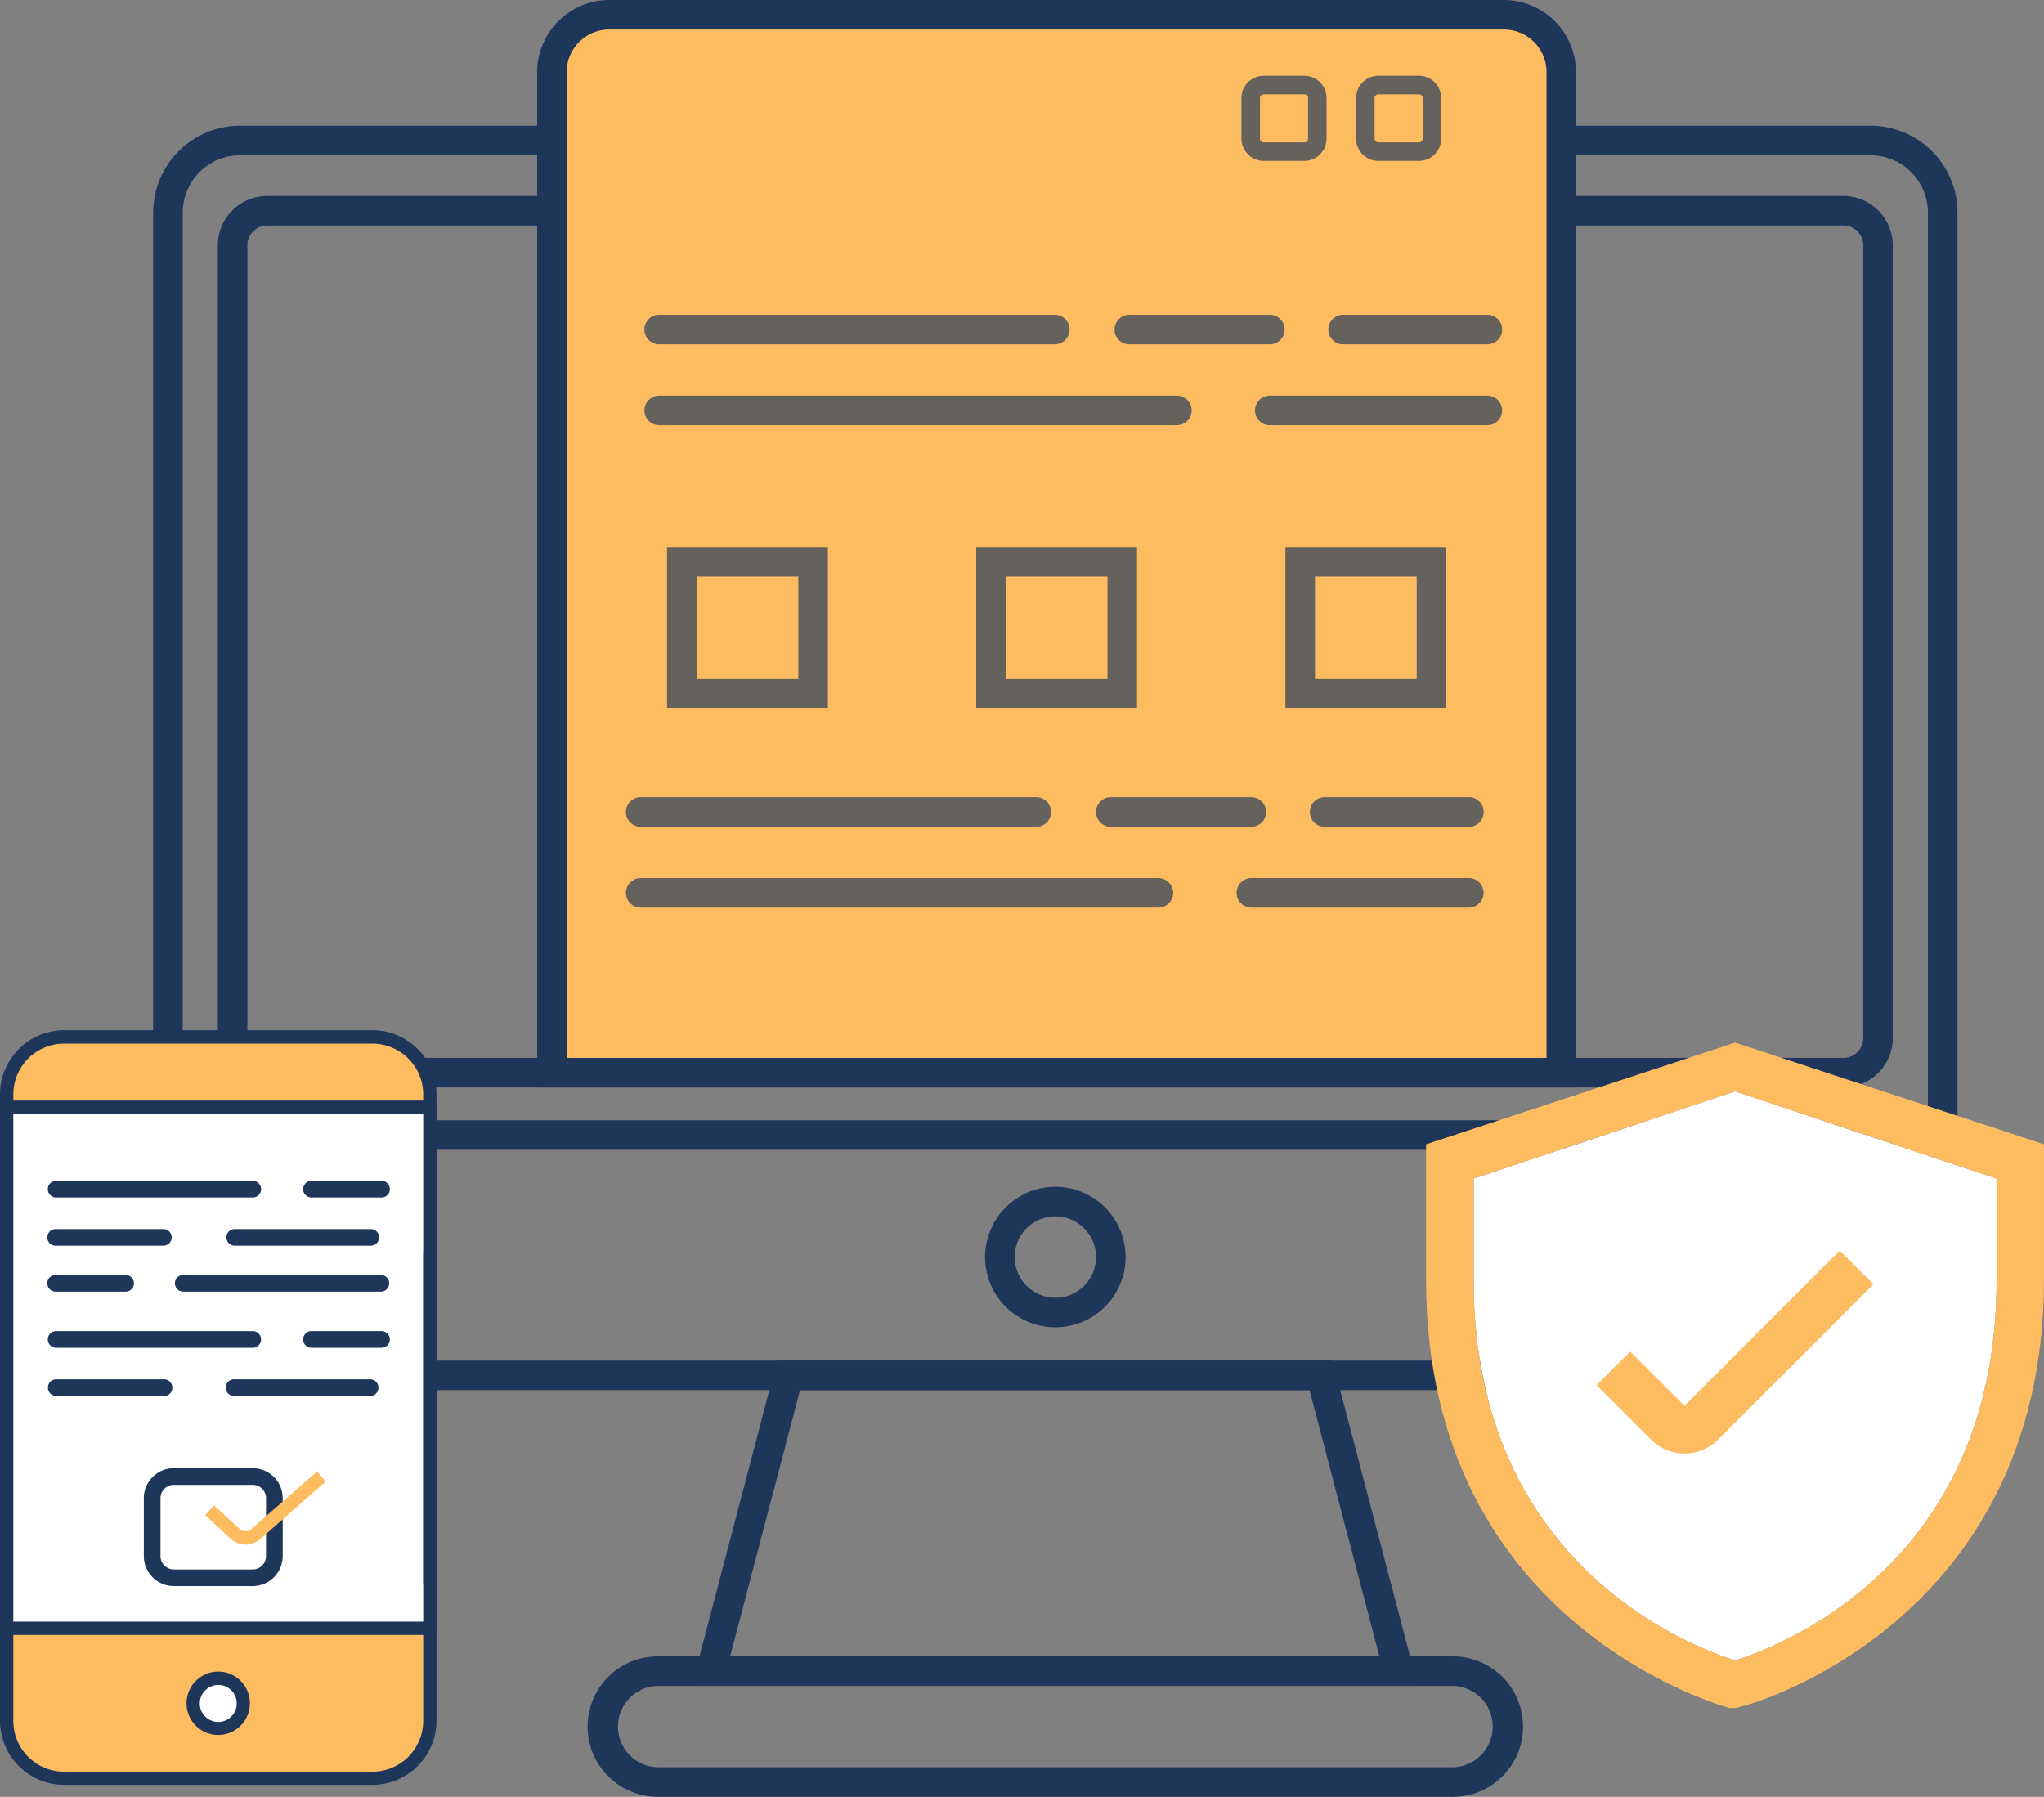 <svg xmlns="http://www.w3.org/2000/svg" width="144.721" height="127.227" viewBox="0 0 144.721 127.227"><rect x="0" y="0" width="144.721" height="127.227" fill="#808080" stroke="none"/><defs><style>.a{fill:#1e365a;}.b{fill:#febc61;}.c{opacity:0.68;}.d{fill:#fff;}</style></defs><path class="a" d="M183.748,277.53H68.3a6.157,6.157,0,0,1-6.152-6.152V194.152A6.157,6.157,0,0,1,68.3,188H183.748a6.157,6.157,0,0,1,6.152,6.152v77.226A6.157,6.157,0,0,1,183.748,277.53ZM68.3,190.094a4.06,4.06,0,0,0-4.058,4.058v77.226a4.06,4.06,0,0,0,4.058,4.058H183.748a4.06,4.06,0,0,0,4.058-4.058V194.152a4.06,4.06,0,0,0-4.058-4.058Z" transform="translate(-51.304 -179.099)"/><path class="a" d="M194.723,270.126H83.13a3.505,3.505,0,0,1-3.5-3.5V210.5a3.505,3.505,0,0,1,3.5-3.5H194.723a3.505,3.505,0,0,1,3.5,3.5v56.121a3.505,3.505,0,0,1-3.5,3.5ZM83.13,209.094a1.408,1.408,0,0,0-1.406,1.408v56.121a1.408,1.408,0,0,0,1.406,1.408H194.723a1.408,1.408,0,0,0,1.406-1.408V210.5a1.408,1.408,0,0,0-1.406-1.408Z" transform="translate(-64.208 -193.126)"/><rect class="a" width="125.656" height="2.094" transform="translate(11.893 79.32)"/><path class="a" d="M292.124,484.948a4.974,4.974,0,1,1,4.974-4.974A4.974,4.974,0,0,1,292.124,484.948Zm0-7.853a2.88,2.88,0,1,0,2.88,2.88A2.88,2.88,0,0,0,292.124,477.094Z" transform="translate(-217.403 -390.968)"/><path class="a" d="M240.907,611.948H184.624a4.974,4.974,0,1,1,0-9.948h56.283a4.974,4.974,0,0,1,0,9.948Zm-56.283-7.854a2.88,2.88,0,0,0,0,5.759h56.283a2.88,2.88,0,0,0,0-5.759Z" transform="translate(-138.045 -484.721)"/><path class="a" d="M259.219,545.037H207.81L213.857,522h39.315Zm-48.692-2.094H256.5l-4.948-18.848H215.475Z" transform="translate(-158.833 -425.664)"/><path class="b" d="M153.338,4h63.351a4.058,4.058,0,0,1,4.058,4.058V78.907H149.28V8.058A4.058,4.058,0,0,1,153.338,4Z" transform="translate(-110.201 -2.953)"/><path class="a" d="M239.561,231H166V159.1a5.113,5.113,0,0,1,5.1-5.1h63.351a5.113,5.113,0,0,1,5.1,5.1Zm-71.467-2.094h69.372V159.1a3.013,3.013,0,0,0-3.01-3.011H171.1a3.013,3.013,0,0,0-3.01,3.011Z" transform="translate(-127.968 -154)"/><g class="c" transform="translate(87.901 5.367)"><path class="a" d="M360.95,180.521h-2.88a1.571,1.571,0,0,1-1.571-1.571v-2.88a1.571,1.571,0,0,1,1.571-1.571h2.88a1.571,1.571,0,0,1,1.571,1.571v2.88A1.571,1.571,0,0,1,360.95,180.521Zm-2.88-4.712a.262.262,0,0,0-.262.262v2.88a.262.262,0,0,0,.262.262h2.88a.262.262,0,0,0,.262-.262v-2.88a.262.262,0,0,0-.262-.262Z" transform="translate(-356.5 -174.5)"/></g><g class="c" transform="translate(96.017 5.367)"><path class="a" d="M391.95,180.521h-2.88a1.571,1.571,0,0,1-1.571-1.571v-2.88a1.571,1.571,0,0,1,1.571-1.571h2.88a1.571,1.571,0,0,1,1.571,1.571v2.88A1.571,1.571,0,0,1,391.95,180.521Zm-2.88-4.712a.262.262,0,0,0-.262.262v2.88a.262.262,0,0,0,.262.262h2.88a.262.262,0,0,0,.262-.262v-2.88a.262.262,0,0,0-.262-.262Z" transform="translate(-387.5 -174.5)"/></g><g class="c" transform="translate(45.624 22.286)"><path class="a" d="M224.058,241.224H196.047a1.047,1.047,0,1,1,0-2.094h28.011a1.047,1.047,0,0,1,0,2.094Z" transform="translate(-195 -239.13)"/></g><g class="c" transform="translate(78.909 22.286)"><path class="a" d="M333.145,241.224H323.2a1.047,1.047,0,1,1,0-2.094h9.948a1.047,1.047,0,0,1,0,2.094Z" transform="translate(-322.15 -239.13)"/></g><g class="c" transform="translate(94.053 22.286)"><path class="a" d="M391.257,241.224h-10.21a1.047,1.047,0,1,1,0-2.094h10.21a1.047,1.047,0,1,1,0,2.094Z" transform="translate(-380 -239.13)"/></g><g class="c" transform="translate(45.624 28.011)"><path class="a" d="M232.7,263.094h-36.65a1.047,1.047,0,1,1,0-2.094H232.7a1.047,1.047,0,0,1,0,2.094Z" transform="translate(-195 -261)"/></g><g class="c" transform="translate(88.857 28.011)"><path class="a" d="M376.6,263.094H361.2a1.047,1.047,0,0,1,0-2.094H376.6a1.047,1.047,0,1,1,0,2.094Z" transform="translate(-360.15 -261)"/></g><g class="c" transform="translate(44.315 56.448)"><path class="a" d="M219.058,371.724H191.047a1.047,1.047,0,1,1,0-2.094h28.011a1.047,1.047,0,1,1,0,2.094Z" transform="translate(-190 -369.63)"/></g><g class="c" transform="translate(77.6 56.448)"><path class="a" d="M328.145,371.724H318.2a1.047,1.047,0,0,1,0-2.094h9.948a1.047,1.047,0,0,1,0,2.094Z" transform="translate(-317.15 -369.63)"/></g><g class="c" transform="translate(92.744 56.448)"><path class="a" d="M386.257,371.724h-10.21a1.047,1.047,0,1,1,0-2.094h10.21a1.047,1.047,0,1,1,0,2.094Z" transform="translate(-375 -369.63)"/></g><g class="c" transform="translate(44.315 62.173)"><path class="a" d="M227.7,393.594h-36.65a1.047,1.047,0,1,1,0-2.094H227.7a1.047,1.047,0,0,1,0,2.094Z" transform="translate(-190 -391.5)"/></g><g class="c" transform="translate(87.548 62.173)"><path class="a" d="M371.6,393.594H356.2a1.047,1.047,0,1,1,0-2.094H371.6a1.047,1.047,0,0,1,0,2.094Z" transform="translate(-355.15 -391.5)"/></g><g class="c" transform="translate(47.228 38.744)"><path class="a" d="M212.518,313.388H201.13V302h11.388Zm-9.293-2.094h7.2v-7.2h-7.2Z" transform="translate(-201.13 -302)"/><path class="a" d="M296.138,313.388H284.75V302h11.388Zm-9.293-2.094h7.2v-7.2h-7.2Z" transform="translate(-262.86 -302)"/><path class="a" d="M379.768,313.388H368.38V302h11.388Zm-9.293-2.094h7.2v-7.2h-7.2Z" transform="translate(-324.597 -302)"/></g><g transform="translate(104.339 77.273)"><path class="d" d="M456.314,462.56c0,20.361-15.668,26-18.513,26.924-2.843-.924-18.511-6.563-18.511-26.924v-7.2L437.8,449.18l18.513,6.175Z" transform="translate(-419.29 -449.18)"/></g><g transform="translate(100.972 73.823)"><path class="b" d="M428.307,436l-21.877,7.2v9.628c0,24.587,21.257,30.189,21.466,30.291h.411l.406-.1c.217,0,21.466-5.654,21.466-30.291V443.2Zm18.513,16.83c0,20.361-15.668,26-18.513,26.924-2.843-.924-18.511-6.563-18.511-26.924v-7.2l18.511-6.175,18.513,6.175Z" transform="translate(-406.43 -436)"/><path class="b" d="M454.917,499.387l-2.387,2.374,3.853,3.853a3.354,3.354,0,0,0,4.762,0L472.14,494.62l-2.39-2.39-10.995,10.995Z" transform="translate(-440.462 -477.51)"/></g><path class="b" d="M22.52,439.414H52.489v-1.343a3.639,3.639,0,0,0-3.639-3.641H26.161a3.641,3.641,0,0,0-3.641,3.641Z" transform="translate(-22.049 -361.018)"/><path class="b" d="M1.778,440.41H31.742v6.437a4.189,4.189,0,0,1-4.189,4.189H5.959a4.189,4.189,0,0,1-4.189-4.189V440.41Z" transform="translate(-1.307 -325.118)"/><path class="a" d="M47.084,486.082H25.262a4.545,4.545,0,0,1-4.542-4.539V437.192a4.547,4.547,0,0,1,4.542-4.542H47.084a4.547,4.547,0,0,1,4.542,4.542V452a.471.471,0,1,1-.942,0v-14.8a3.6,3.6,0,0,0-3.6-3.6H25.262a3.6,3.6,0,0,0-3.6,3.6v44.351a3.6,3.6,0,0,0,3.6,3.6H47.084a3.6,3.6,0,0,0,3.6-3.6V469.569a.471.471,0,1,1,.942,0v11.974a4.544,4.544,0,0,1-4.542,4.539Z" transform="translate(-20.72 -359.704)"/><rect class="d" width="29.964" height="36.893" transform="translate(0.471 78.396)"/><path class="a" d="M51.626,489.508H20.72V451.67H51.626Zm-29.964-.945H50.684V452.615H21.662Z" transform="translate(-20.72 -373.745)"/><circle class="d" cx="1.77" cy="1.77" r="1.77" transform="translate(13.683 118.828)"/><path class="a" d="M73.416,610.6a2.243,2.243,0,1,1,2.241-2.244A2.244,2.244,0,0,1,73.416,610.6Zm0-3.539a1.309,1.309,0,1,0,1.309,1.3A1.309,1.309,0,0,0,73.416,607.058Z" transform="translate(-57.963 -487.755)"/><path class="a" d="M48.2,474.561H34.2a.592.592,0,0,1,0-1.181H48.2a.592.592,0,0,1,0,1.181Z" transform="translate(-30.265 -389.772)"/><path class="a" d="M108.208,474.557h-4.956a.592.592,0,0,1,0-1.181h4.956a.592.592,0,1,1,0,1.181Z" transform="translate(-81.239 -389.768)"/><path class="a" d="M82.614,500.038H68.619a.589.589,0,0,1,0-1.178H82.614a.589.589,0,0,1,0,1.178Z" transform="translate(-55.645 -408.582)"/><path class="a" d="M39.055,500.038H34.1a.589.589,0,0,1,0-1.178h4.956a.589.589,0,0,1,0,1.178Z" transform="translate(-30.162 -408.582)"/><path class="a" d="M41.727,487.6H34.1a.589.589,0,1,1,0-1.178h7.628a.589.589,0,1,1,0,1.178Z" transform="translate(-30.162 -399.398)"/><path class="a" d="M92.18,487.6H82.549a.589.589,0,0,1,0-1.178H92.18a.589.589,0,1,1,0,1.178Z" transform="translate(-65.928 -399.398)"/><path class="a" d="M48.2,515.211H34.2a.592.592,0,0,1,0-1.181H48.2a.592.592,0,0,1,0,1.181Z" transform="translate(-30.265 -419.78)"/><path class="a" d="M108.208,515.207h-4.956a.592.592,0,0,1,0-1.181h4.956a.592.592,0,1,1,0,1.181Z" transform="translate(-81.239 -419.777)"/><path class="a" d="M41.831,528.247H34.2a.592.592,0,0,1,0-1.18h7.628a.592.592,0,1,1,0,1.18Z" transform="translate(-30.265 -429.403)"/><path class="a" d="M92.062,528.247H82.431a.592.592,0,1,1,0-1.18h9.631a.592.592,0,0,1,0,1.18Z" transform="translate(-65.81 -429.403)"/><path class="a" d="M135.671,515.656a.474.474,0,0,1-.471-.471V491.841a.471.471,0,1,1,.942,0v23.343A.471.471,0,0,1,135.671,515.656Z" transform="translate(-105.231 -403.052)"/><rect class="d" width="8.652" height="7.168" rx="3.584" transform="translate(10.772 104.546)"/><path class="a" d="M67.327,559.458H61.746a2.128,2.128,0,0,1-2.126-2.126v-4.1a2.126,2.126,0,0,1,2.126-2.123h5.581a2.126,2.126,0,0,1,2.126,2.123v4.1A2.128,2.128,0,0,1,67.327,559.458Zm-5.581-7.17a.945.945,0,0,0-.945.945v4.1a.945.945,0,0,0,.945.945h5.581a.945.945,0,0,0,.945-.945v-4.1a.945.945,0,0,0-.945-.945Z" transform="translate(-49.437 -447.153)"/><path class="b" d="M79.057,557.175a1.571,1.571,0,0,1-1.073-.419l-1.8-1.662.639-.694,1.8,1.662a.636.636,0,0,0,.856,0L84.1,552l.623.707L80.1,556.78a1.584,1.584,0,0,1-1.047.4Z" transform="translate(-61.662 -447.81)"/></svg>